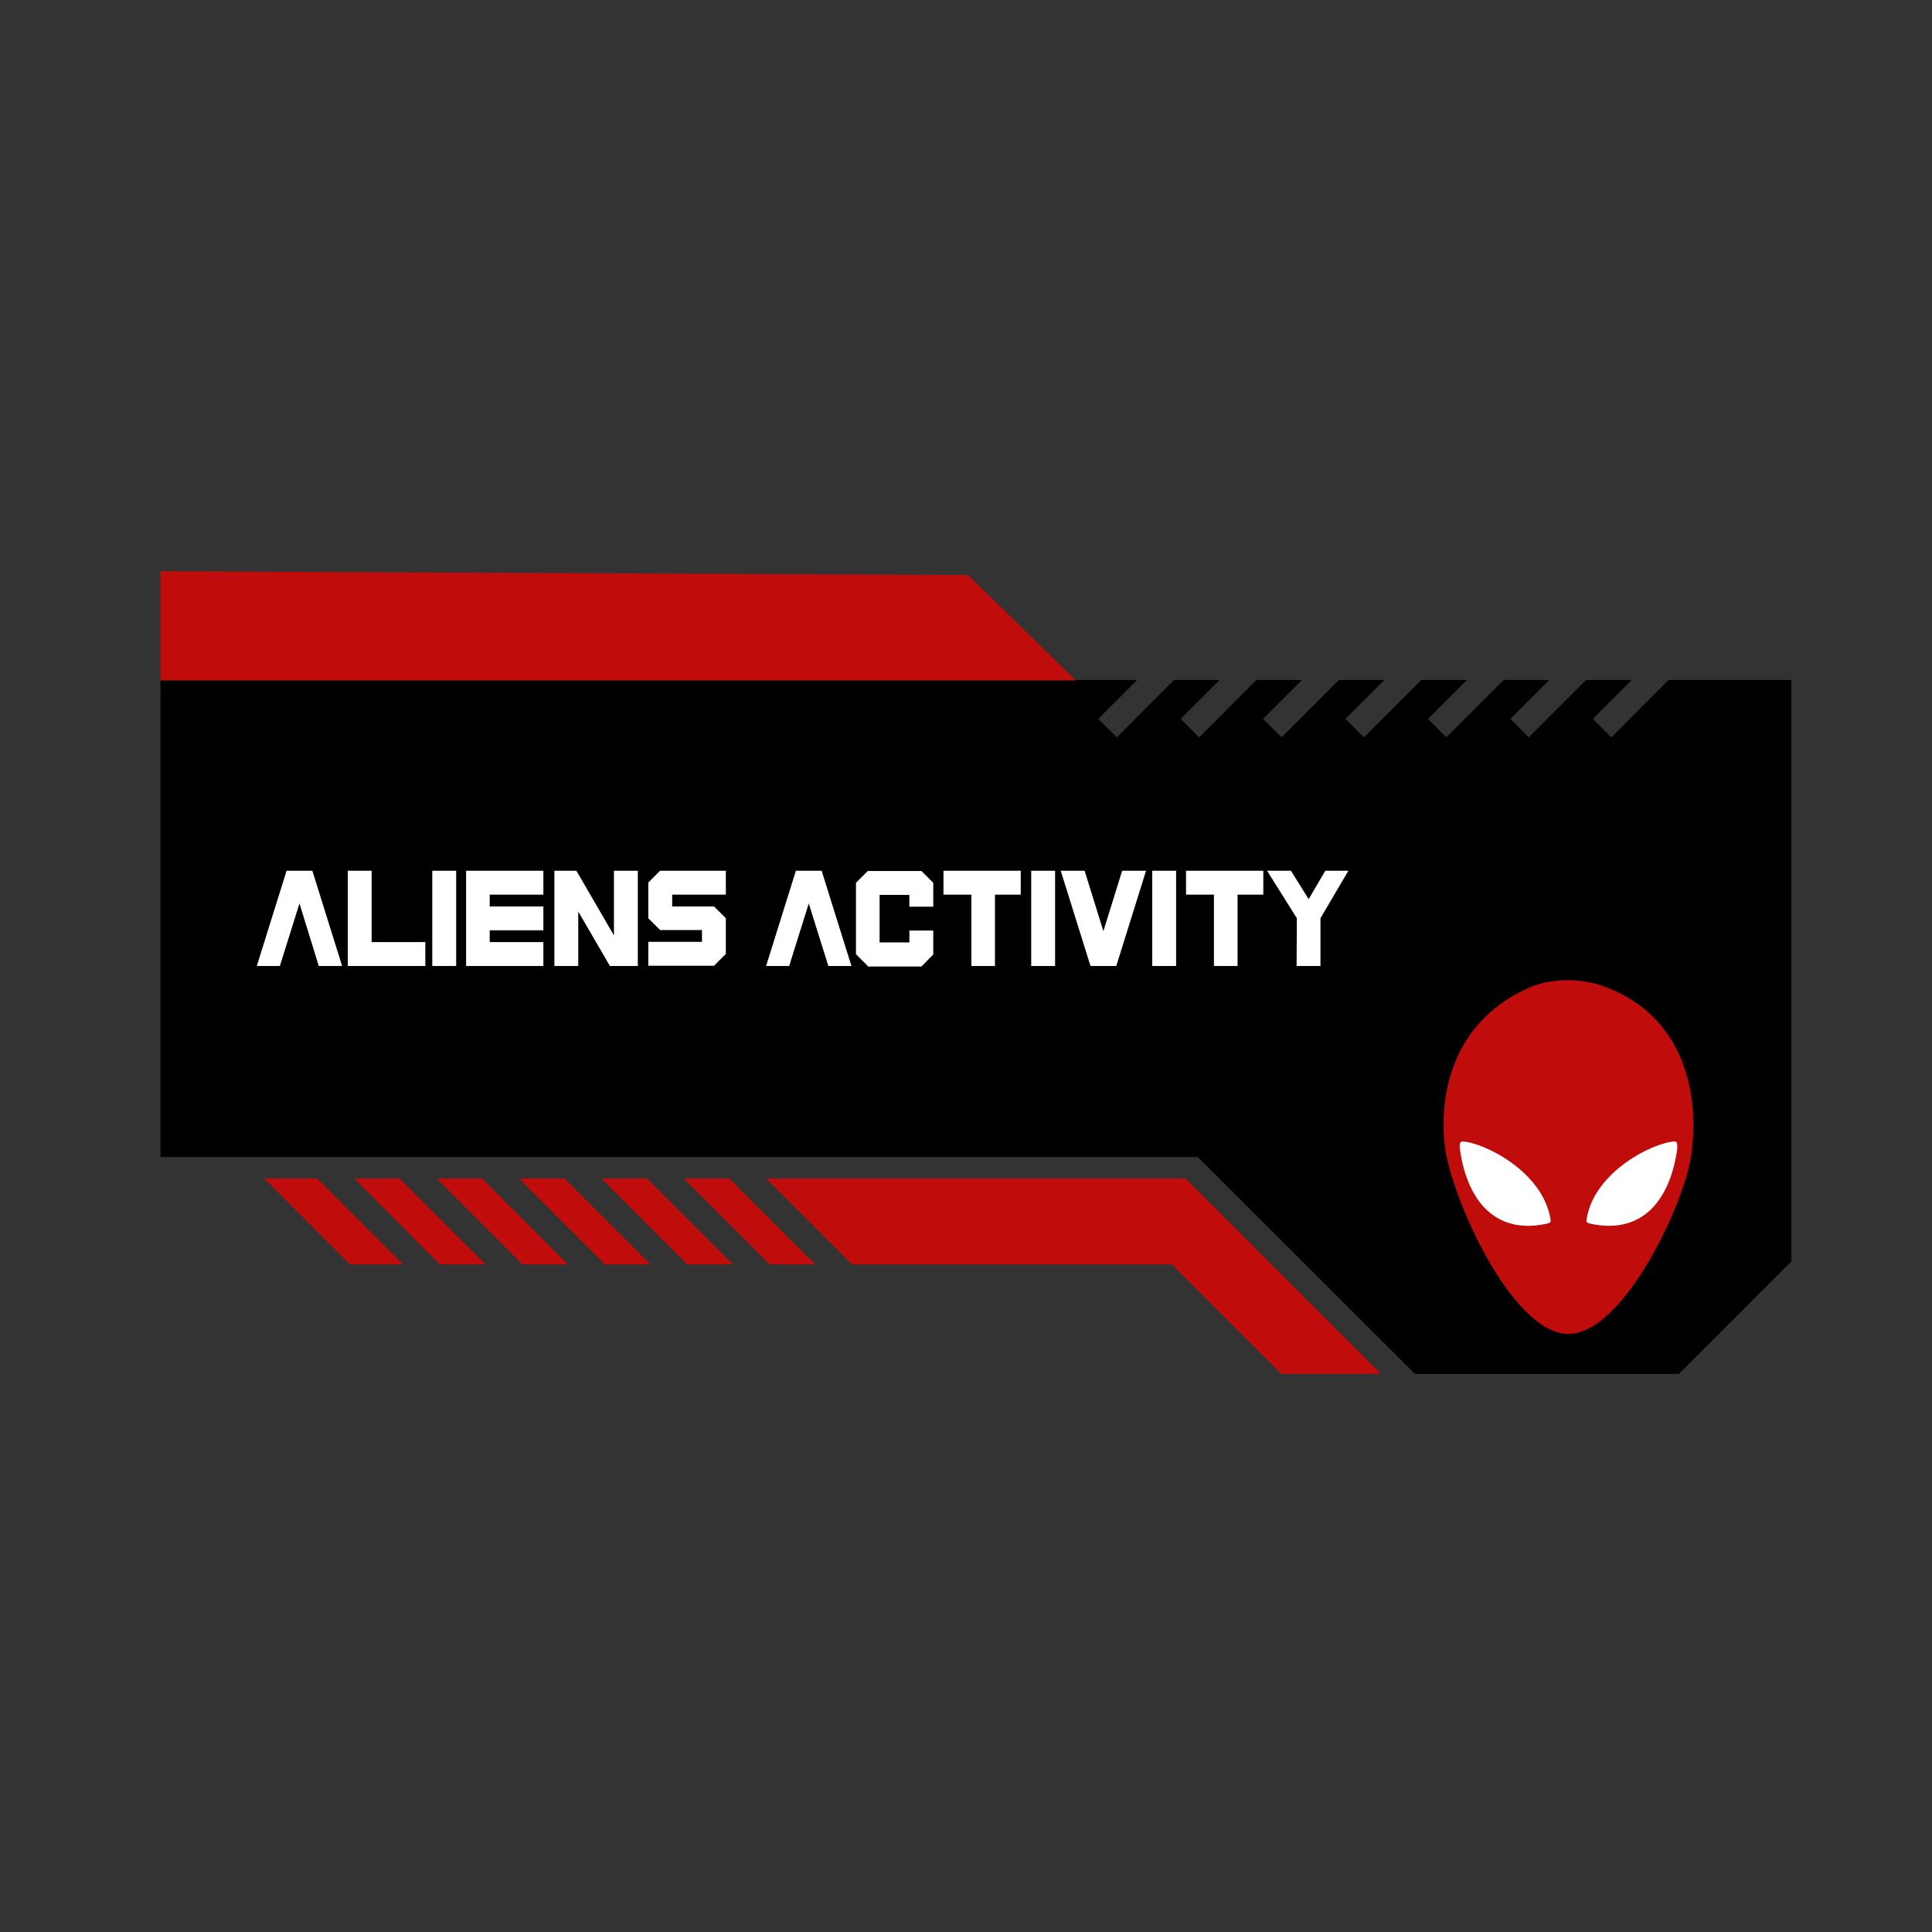 <?xml version="1.0" encoding="utf-8"?>
<!-- Generator: Adobe Illustrator 28.0.0, SVG Export Plug-In . SVG Version: 6.00 Build 0)  -->
<svg version="1.1" id="Layer_1" xmlns:xodm="http://www.corel.com/coreldraw/odm/2003"
	 xmlns="http://www.w3.org/2000/svg" xmlns:xlink="http://www.w3.org/1999/xlink" x="0px" y="0px" viewBox="0 0 720 720"
	 style="enable-background:new 0 0 720 720;" xml:space="preserve">
<rect x="0" y="0" width="720" height="720" fill="#333333" stroke="none"/>
<style type="text/css">
	.st0{fill:#C10C0C;}
	.st1{fill:none;}
	.st2{fill-rule:evenodd;clip-rule:evenodd;fill:#C10C0C;}
	.st3{fill-rule:evenodd;clip-rule:evenodd;fill:#FFFFFF;}
	.st4{fill:#FFFFFF;}
</style>
<g>
	<polygon points="667.6,253.4 667.6,470.1 625.7,512 527.3,512 446.4,431.2 59.8,431.2 59.8,253.4 423.8,253.4 409.3,267.9 
		416.2,274.8 437.5,253.4 454.5,253.4 440,267.9 446.9,274.8 468.2,253.4 485.2,253.4 470.7,267.9 477.6,274.8 499,253.4 
		515.9,253.4 501.4,267.9 508.3,274.8 529.7,253.4 546.7,253.4 532.2,267.9 539,274.8 560.4,253.4 577.4,253.4 562.9,267.9 
		569.7,274.8 591.1,253.4 608.1,253.4 593.6,267.9 600.5,274.8 621.8,253.4 	"/>
</g>
<g>
	<path d="M432.3,431.2"/>
</g>
<polygon class="st0" points="118.2,439.2 150.2,471.2 130.4,471.2 98.5,439.2 "/>
<polygon class="st0" points="180.9,471.2 163.9,471.2 132,439.2 148.9,439.2 "/>
<polygon class="st0" points="179.7,439.2 211.6,471.2 194.7,471.2 162.7,439.2 "/>
<polygon class="st0" points="210.4,439.2 242.4,471.2 225.4,471.2 193.4,439.2 "/>
<polygon class="st0" points="241.1,439.2 273.1,471.2 256.1,471.2 224.1,439.2 "/>
<polygon class="st0" points="271.8,439.2 303.8,471.2 286.8,471.2 254.8,439.2 "/>
<polygon class="st0" points="514.6,512 477.5,512 436.7,471.2 317.5,471.2 285.5,439.2 441.8,439.2 "/>
<polygon class="st0" points="360.8,214.3 59.8,212.9 59.8,253.6 400.9,253.6 "/>
<path class="st1" d="M413.8,258.1"/>
<path class="st2" d="M584.4,497.1c20.6,0.2,43.3-48.6,45.8-66.2c3.9-26.9-5.1-54.2-33.7-63.7c-8.1-2.7-18.7-2.7-26.9,1
	c-24.7,11-33.7,34.1-31.2,58.6C540.4,445.2,563.1,496.9,584.4,497.1L584.4,497.1z"/>
<path class="st3" d="M624.2,425.4c-7.7,0.2-30.5,11.2-33,29.5c0,0.7,0.6,0.9,1.3,1.1c19.9,4.4,29.9-9.3,32.5-27.5
	C625.1,427.8,625.3,425.3,624.2,425.4z"/>
<path class="st3" d="M544.9,425.4c7.7,0.2,30.5,11.2,33,29.5c0,0.7-0.6,0.9-1.3,1.1c-19.9,4.4-29.9-9.3-32.5-27.5
	C544,427.8,543.7,425.4,544.9,425.4L544.9,425.4z"/>
<path class="st4" d="M111.6,336.7l-7.3,23.3h-8.6l11.1-35.5h9.6l11.1,35.5h-8.7L111.6,336.7z"/>
<path class="st4" d="M138.5,324.5v26.6h20v8.9h-28.9v-35.5H138.5z"/>
<path class="st4" d="M173.7,360v-35.5h28.8v8.9h-20v4.4h20v8.9h-20v4.4h20v8.9L173.7,360L173.7,360z"/>
<path class="st4" d="M206.6,324.5h8.2l14,24.1v-24.1h8.9V360h-10.4l-11.8-20.3V360h-8.9V324.5z"/>
<path class="st4" d="M250.5,333.4v4.4h15.6l4.4,4.4v13.3l-4.4,4.4h-24.5V351h20v-4.4H246l-4.4-4.4v-13.3l4.4-4.4h24.5v8.9
	L250.5,333.4L250.5,333.4z"/>
<path class="st4" d="M301.4,336.7l-7.3,23.3h-8.6l11.1-35.5h9.6l11.1,35.5h-8.6L301.4,336.7z"/>
<path class="st4" d="M323.4,360l-4.4-4.4V329l4.4-4.4h20l4.4,4.4v8.9h-8.9v-4.4h-11.1v17.7h11.1v-4.4h8.9v8.9l-4.4,4.5h-20V360z"/>
<path class="st4" d="M362,333.4h-10.4v-8.9h28.8v8.9h-9.6V360H362V333.4z"/>
<path class="st4" d="M393.2,324.5V360h-8.9v-35.5H393.2z"/>
<path class="st4" d="M170,324.5V360h-8.9v-35.5H170z"/>
<path class="st4" d="M404.2,324.5l7,22.5l7-22.5h8.9L416,360h-9.6l-11.1-35.5H404.2z"/>
<path class="st4" d="M438.3,324.5V360h-8.9v-35.5H438.3z"/>
<path class="st4" d="M452.4,333.4H442v-8.9h28.8v8.9h-9.6V360h-8.8V333.4z"/>
<path class="st4" d="M483.3,342.2l-11.1-17.7h8.9l6.6,10.6l6.2-10.6h8.6l-10.4,17.7V360h-8.9L483.3,342.2L483.3,342.2z"/>
</svg>
